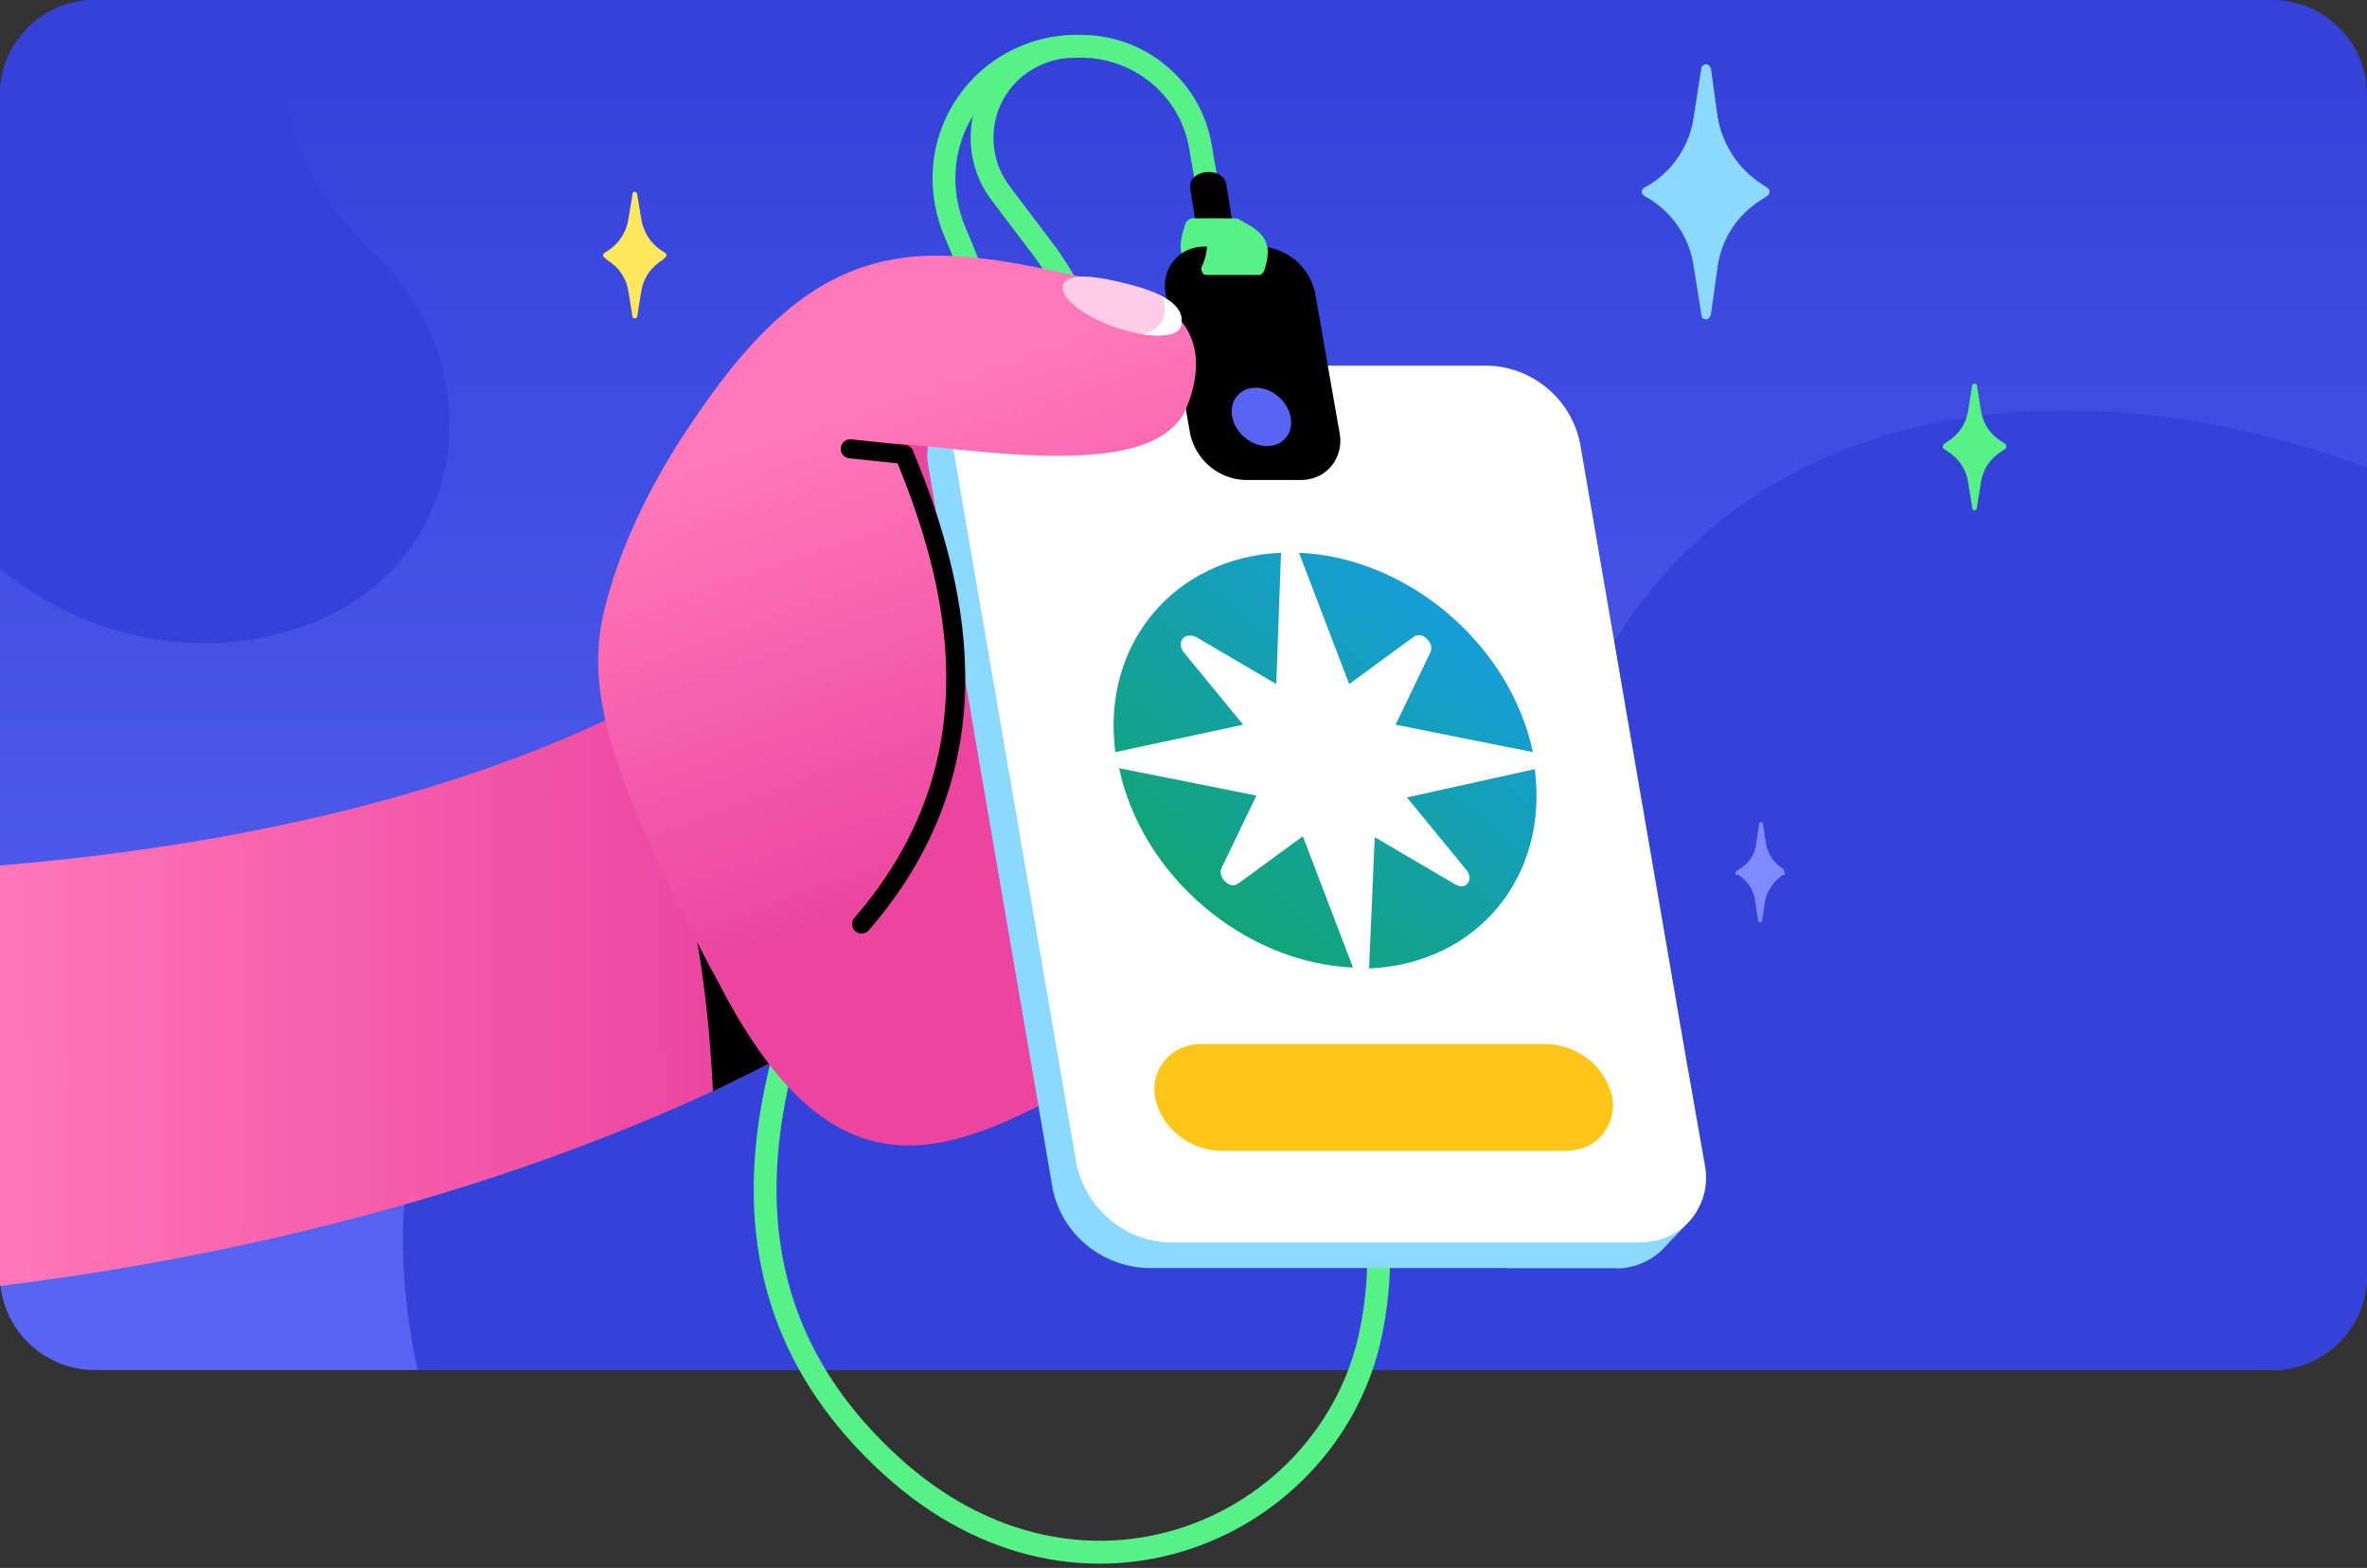 <svg width="311" height="206" viewBox="0 0 311 206" fill="none" xmlns="http://www.w3.org/2000/svg">
<rect x="0" y="0" width="311" height="206" fill="#333333" stroke="none"/>
<path d="M12.44 0H298.56C305.402 0 311 5.586 311 12.414V167.586C311 174.414 305.402 180 298.56 180H12.44C5.598 180 0 174.414 0 167.586V12.414C0 5.586 5.598 0 12.44 0Z" fill="url(#paint0_linear_3964_230469)"/>
<path d="M311 61.448C275.795 48.29 234.867 50.773 213.719 81.807C192.571 112.841 171.05 113.959 146.917 104.028C122.783 94.097 39.311 107.876 54.861 180H298.56C305.402 180 311 174.414 311 167.586V61.448Z" fill="#3442D9"/>
<path d="M12.44 0C5.598 0 0 5.586 0 12.414V74.731C14.928 86.772 32.966 86.648 44.784 80.069C61.329 70.883 64.812 47.669 48.267 32.4C38.44 23.09 33.588 8.69 41.425 0H12.44Z" fill="#3442D9"/>
<path fill-rule="evenodd" clip-rule="evenodd" d="M139.75 7.671C140.306 7.612 140.871 7.583 141.443 7.583H142.065C149.055 7.583 155.134 12.648 156.258 19.605L156.26 19.613L168.577 90.752L171.533 90.24L159.22 19.126C159.219 19.123 159.219 19.12 159.218 19.117C157.851 10.685 150.497 4.583 142.065 4.583H141.069C140.504 4.583 139.945 4.62 139.393 4.692C129.949 5.705 122.527 13.641 122.527 23.462C122.527 26.026 123.066 28.579 124.008 30.862L124.011 30.869L124.014 30.876C129.022 42.658 131.998 52.652 131.5 63.552C131.003 74.453 127.019 86.438 117.758 102.148C108.395 118.032 100.953 134.458 99.349 150.132C97.735 165.905 102.044 180.882 116.048 193.645C142.068 217.424 176.152 202.132 181.601 175.333C184.297 162.071 181.455 150.985 176.273 140.85C172.457 133.385 167.314 126.346 162.202 119.348C160.438 116.934 158.677 114.524 156.976 112.103C150.392 102.735 147.56 94.457 146.521 86.848C145.509 79.447 146.182 72.631 146.85 65.871C146.872 65.645 146.894 65.42 146.916 65.195C148.323 50.899 143.975 39.609 138.544 32.254L138.539 32.247L132.803 24.656L132.794 24.644C129.198 20.078 129.965 13.457 134.523 9.876C136.053 8.711 137.856 7.924 139.75 7.671ZM127.853 15.171C126.378 17.576 125.527 20.411 125.527 23.462C125.527 25.612 125.981 27.774 126.779 29.71C131.846 41.635 135.026 52.122 134.497 63.689C133.969 75.257 129.742 87.727 120.343 103.672C111.046 119.443 103.871 135.417 102.334 150.437C100.807 165.356 104.833 179.365 118.071 191.429L118.072 191.43C142.31 213.582 173.66 199.33 178.661 174.735C181.189 162.301 178.559 151.911 173.602 142.215C169.903 134.981 164.968 128.224 159.898 121.284C158.106 118.831 156.298 116.356 154.521 113.828C147.67 104.078 144.655 95.35 143.548 87.255C142.488 79.497 143.193 72.368 143.855 65.67C143.88 65.413 143.905 65.157 143.931 64.901C145.26 51.395 141.152 40.839 136.136 34.042L130.427 26.488C127.82 23.169 127.002 19 127.853 15.171Z" fill="#57F287"/>
<path d="M111.836 133.945C79.243 152.814 39.186 164.11 0 168.952V113.71C24.134 111.724 59.214 106.138 87.453 90.621L111.836 133.945Z" fill="url(#paint1_linear_3964_230469)"/>
<path d="M106.362 124.262L86.831 107.255C91.807 117.311 93.3 135.062 93.673 143.38C99.893 140.4 105.989 137.297 111.835 133.945L106.362 124.262Z" fill="black"/>
<path d="M148.534 138.662C169.557 126.869 168.811 112.717 157.366 83.297C154.754 76.221 151.768 69.269 148.409 62.566L147.041 63.062L116.065 57.103L82.602 103.904C86.085 112.593 90.066 121.159 94.544 129.352C111.214 161.504 127.51 150.455 148.534 138.662Z" fill="#EB459F"/>
<path d="M156.993 36.124C154.629 33.765 154.878 32.028 155.749 29.421C155.873 28.924 156.371 28.676 156.868 28.676H160.6V36.124H156.993Z" fill="#57F287"/>
<path d="M221.804 160.634L218.694 163.862C217.077 165.6 214.714 166.593 212.35 166.593H198.044V140.648H221.804L224.044 153.186C224.541 155.917 223.67 158.648 221.804 160.634Z" fill="#8CD9FF"/>
<path d="M127.634 50.4L124.276 53.876C122.41 55.862 121.539 58.717 122.036 61.448L125.146 79.572H143.433V50.4H127.634Z" fill="#8CD9FF"/>
<path d="M220.81 156.289C221.805 160.883 218.819 165.476 214.092 166.469C213.47 166.593 212.724 166.717 212.102 166.593H150.648C144.677 166.345 139.576 162.124 138.332 156.289L122.036 61.572C121.041 56.979 124.026 52.386 128.754 51.393C129.376 51.269 130.122 51.145 130.744 51.269H192.198C198.169 51.517 203.269 55.738 204.513 61.572L220.81 156.289Z" fill="#8CD9FF"/>
<path d="M223.92 152.938C224.915 157.531 222.054 162 217.576 162.993C216.829 163.117 216.083 163.241 215.212 163.241H153.758C147.787 163.117 142.687 158.772 141.443 152.938L125.146 58.345C124.151 53.752 127.137 49.158 131.864 48.165C132.486 48.041 133.232 47.917 133.854 48.041H195.432C201.404 48.165 206.504 52.51 207.624 58.345L223.92 152.938Z" fill="white"/>
<path d="M176.026 56.979C176.524 59.71 174.782 62.441 172.045 62.938C171.672 63.062 171.174 63.062 170.801 63.062H163.586C160.103 62.938 157.117 60.455 156.371 56.979L153.136 38.483C152.639 35.752 154.38 33.021 157.117 32.524C157.49 32.4 157.988 32.4 158.361 32.4H165.576C169.06 32.524 172.045 35.007 172.792 38.483L176.026 56.979Z" fill="black"/>
<path d="M211.853 144.248C212.351 147.476 210.236 150.579 207.001 151.076C206.504 151.2 206.131 151.2 205.633 151.2H160.351C156.246 151.076 152.639 148.221 151.768 144.248C151.146 141.021 153.261 137.917 156.495 137.296C156.993 137.172 157.49 137.172 157.988 137.172H203.269C207.374 137.297 210.982 140.152 211.853 144.248Z" fill="#FFC619"/>
<path d="M168.856 57.626C170.155 56.21 169.813 53.786 168.091 52.211C166.368 50.636 163.919 50.507 162.619 51.923C161.319 53.338 161.662 55.762 163.384 57.337C165.106 58.912 167.556 59.041 168.856 57.626Z" fill="#5865F2"/>
<path d="M166.074 35.627C165.949 35.876 165.701 36.124 165.452 36.124H158.485C158.112 36.124 157.988 35.876 157.988 35.752C157.988 35.627 157.988 35.627 157.863 35.627V35.379C157.863 35.255 157.863 35.007 157.988 34.883C159.232 31.779 158.361 30.29 156.868 29.172V28.676H161.969C162.342 28.676 162.715 28.676 162.964 28.924C165.452 30.29 167.567 31.407 166.074 35.627Z" fill="#57F287"/>
<path d="M161.097 24.082H156.868C156.495 24.082 156.246 24.455 156.37 24.703L156.992 28.676H161.844L161.097 24.082Z" fill="black"/>
<path d="M158.818 26.069C160.121 26.003 161.139 25.172 161.09 24.213C161.042 23.255 159.945 22.531 158.642 22.597C157.338 22.663 156.321 23.494 156.369 24.453C156.418 25.411 157.514 26.135 158.818 26.069Z" fill="black"/>
<path d="M155.873 53.627C154.505 56.855 151.021 58.593 146.543 59.338C138.706 60.703 127.385 59.214 117.806 58.221C129.749 85.903 126.017 108.248 111.835 122.027C105.615 127.117 97.654 129.352 93.424 127.241C79.865 101.048 76.63 90.372 79.616 79.324C82.975 66.29 90.812 55.614 92.802 52.758C109.596 29.048 122.907 31.903 146.294 37.365C154.753 39.352 159.605 44.441 155.873 53.627Z" fill="url(#paint2_linear_3964_230469)"/>
<path d="M155.127 42.952C154.629 44.441 150.649 44.441 146.419 42.952C142.189 41.462 139.079 38.979 139.701 37.365C140.323 35.752 144.055 36.248 148.409 37.365C155.127 39.103 155.625 41.338 155.127 42.952Z" fill="#FFCCE5"/>
<path d="M152.016 38.607C152.638 38.855 153.012 39.476 153.012 40.221C153.26 41.959 152.141 43.448 150.399 43.821C150.026 43.945 149.528 43.821 149.155 43.697C152.265 44.441 154.753 44.069 155.126 42.952C155.5 41.834 155.251 40.097 152.016 38.607Z" fill="white"/>
<path fill-rule="evenodd" clip-rule="evenodd" d="M118.32 58.557C118.958 58.291 119.69 58.592 119.956 59.229C128.11 78.758 132.031 101.576 114.149 122.225C113.697 122.747 112.908 122.804 112.386 122.352C111.864 121.9 111.807 121.11 112.259 120.589C129.209 101.017 125.666 79.394 117.649 60.192C117.383 59.555 117.683 58.823 118.32 58.557Z" fill="black"/>
<path fill-rule="evenodd" clip-rule="evenodd" d="M110.468 58.835C110.54 58.148 111.155 57.65 111.842 57.722L118.932 58.467C119.619 58.539 120.117 59.154 120.045 59.841C119.973 60.527 119.358 61.026 118.671 60.953L111.58 60.209C110.894 60.136 110.396 59.521 110.468 58.835Z" fill="black"/>
<path d="M231.509 24.207C228.399 22.221 226.284 18.993 225.662 15.269L224.791 8.938C224.667 8.69 224.418 8.441 224.169 8.441C223.92 8.441 223.547 8.69 223.547 8.938L222.552 15.269C222.054 18.993 219.94 22.221 216.83 24.207L215.959 24.703C215.834 24.828 215.71 25.076 215.71 25.2C215.71 25.324 215.834 25.572 215.959 25.697L216.83 26.193C219.94 28.179 222.054 31.407 222.552 35.131L223.547 41.338C223.547 41.71 223.796 41.959 224.169 41.959C224.418 41.959 224.667 41.71 224.791 41.338L225.662 35.131C226.16 31.407 228.274 28.179 231.509 26.193L232.255 25.697C232.38 25.572 232.504 25.448 232.504 25.2C232.504 24.952 232.38 24.828 232.255 24.703L231.509 24.207Z" fill="#8CD9FF"/>
<path d="M87.08 33.021C85.463 32.028 84.468 30.414 84.219 28.552L83.722 25.573C83.722 25.324 83.597 25.2 83.348 25.2C83.224 25.2 83.1 25.324 83.1 25.573L82.602 28.552C82.353 30.414 81.358 32.028 79.741 33.021L79.368 33.269C79.243 33.393 79.243 33.393 79.243 33.517C79.243 33.642 79.243 33.766 79.368 33.766L79.741 34.138C81.358 35.131 82.353 36.621 82.602 38.483L83.1 41.586C83.1 41.711 83.224 41.835 83.348 41.835C83.597 41.835 83.722 41.711 83.722 41.586L84.219 38.483C84.468 36.621 85.463 35.131 87.08 34.138L87.454 33.766C87.578 33.642 87.578 33.642 87.578 33.517C87.578 33.393 87.454 33.393 87.454 33.269L87.08 33.021Z" fill="#FFE75C"/>
<path d="M263.107 58.096C261.49 57.103 260.494 55.614 260.246 53.752L259.748 50.648C259.748 50.524 259.624 50.4 259.375 50.4C259.25 50.4 259.126 50.524 259.126 50.648L258.628 53.752C258.38 55.614 257.384 57.103 255.767 58.096L255.394 58.345C255.27 58.469 255.27 58.593 255.27 58.717C255.27 58.841 255.27 58.841 255.394 58.965L255.767 59.214C257.384 60.207 258.38 61.696 258.628 63.559L259.126 66.662C259.126 66.91 259.25 67.034 259.375 67.034C259.624 67.034 259.748 66.91 259.748 66.662L260.246 63.559C260.494 61.696 261.49 60.207 263.107 59.214L263.48 58.965C263.604 58.841 263.604 58.841 263.604 58.717C263.604 58.593 263.604 58.469 263.48 58.345L263.107 58.096Z" fill="#57F287"/>
<path d="M234.37 114.207C233.126 113.462 232.255 112.221 232.006 110.731L231.633 108.248C231.633 108.124 231.509 108 231.384 108C231.26 108 231.135 108.124 231.135 108.248L230.762 110.731C230.638 112.221 229.767 113.462 228.523 114.207L228.15 114.455C228.025 114.579 228.025 114.579 228.025 114.703V114.952H228.399C229.643 115.697 230.513 117.062 230.638 118.552L231.011 121.034C231.011 121.159 231.135 121.159 231.26 121.159C231.384 121.159 231.509 121.159 231.509 121.034L231.882 118.552C232.131 117.062 233.001 115.821 234.245 114.952H234.494V114.703C234.494 114.579 234.494 114.455 234.37 114.455V114.207Z" fill="#808AFF"/>
<path d="M185.73 83.669C186.227 83.296 186.974 83.421 187.471 83.917C187.969 84.414 188.218 85.034 187.969 85.655L183.366 95.214L201.404 98.814C201.528 99.186 201.528 99.558 201.653 99.931C201.777 100.303 201.777 100.676 201.777 101.048L185.108 104.648L192.82 114.207C193.318 114.703 193.318 115.448 192.945 115.945C192.696 116.193 192.447 116.317 192.074 116.317C191.825 116.317 191.576 116.193 191.328 116.069L180.754 109.862L180.007 127.117C179.634 127.117 179.261 127.117 178.888 127.117C178.514 127.117 178.141 127.117 177.768 127.117L171.175 109.862L162.716 116.069C162.467 116.193 162.218 116.317 161.969 116.317C161.596 116.317 161.223 116.193 160.974 115.945C160.476 115.448 160.228 114.828 160.476 114.207L165.079 104.648L147.041 101.048C146.917 100.676 146.917 100.303 146.792 99.931C146.668 99.558 146.668 99.186 146.668 98.814L163.462 95.214L155.625 85.655C155.252 85.159 155.127 84.414 155.5 83.917C155.874 83.421 156.62 83.421 157.242 83.669L167.816 89.876L168.438 72.621C168.811 72.621 169.184 72.621 169.558 72.621C169.931 72.621 170.304 72.621 170.677 72.621L177.27 89.876L185.73 83.669Z" fill="white"/>
<path d="M201.653 101.048C203.519 115.2 194.064 126.621 179.883 127.241L180.629 109.986L191.203 116.193C191.452 116.317 191.701 116.441 191.95 116.441C192.323 116.441 192.696 116.317 192.82 116.069C193.194 115.572 193.194 114.952 192.696 114.331L184.859 104.772L201.653 101.048ZM177.27 89.876L185.73 83.669C186.227 83.296 186.974 83.421 187.471 83.917C187.969 84.414 188.218 85.034 187.969 85.655L183.366 95.214L201.404 98.814C198.418 84.662 184.983 73.241 170.677 72.621L177.27 89.876ZM167.692 89.876L168.314 72.621C154.256 73.241 144.678 84.662 146.544 98.814L163.338 95.214L155.5 85.655C155.127 85.159 155.003 84.414 155.376 83.917C155.749 83.421 156.496 83.421 157.118 83.669L167.692 89.876ZM160.974 115.821C160.476 115.324 160.228 114.703 160.476 114.083L165.079 104.524L147.041 100.924C150.027 115.076 163.462 126.496 177.768 127.117L171.175 109.862L162.716 116.069C162.467 116.193 162.218 116.317 161.969 116.317C161.596 116.317 161.223 116.069 160.974 115.821Z" fill="url(#paint3_linear_3964_230469)"/>
<defs>
<linearGradient id="paint0_linear_3964_230469" x1="155.5" y1="170.851" x2="155.5" y2="6.232" gradientUnits="userSpaceOnUse">
<stop stop-color="#5865F2"/>
<stop offset="1" stop-color="#3442D9"/>
</linearGradient>
<linearGradient id="paint1_linear_3964_230469" x1="96.01" y1="129.697" x2="-1.868" y2="129.909" gradientUnits="userSpaceOnUse">
<stop stop-color="#EB459F"/>
<stop offset="1" stop-color="#FF78B9"/>
</linearGradient>
<linearGradient id="paint2_linear_3964_230469" x1="133.563" y1="113.568" x2="112.568" y2="54.574" gradientUnits="userSpaceOnUse">
<stop stop-color="#EB459F"/>
<stop offset="1" stop-color="#FF78B9"/>
</linearGradient>
<linearGradient id="paint3_linear_3964_230469" x1="158.166" y1="119.177" x2="190.701" y2="80.976" gradientUnits="userSpaceOnUse">
<stop stop-color="#11A574"/>
<stop offset="1" stop-color="#169DD8"/>
</linearGradient>
</defs>
</svg>
